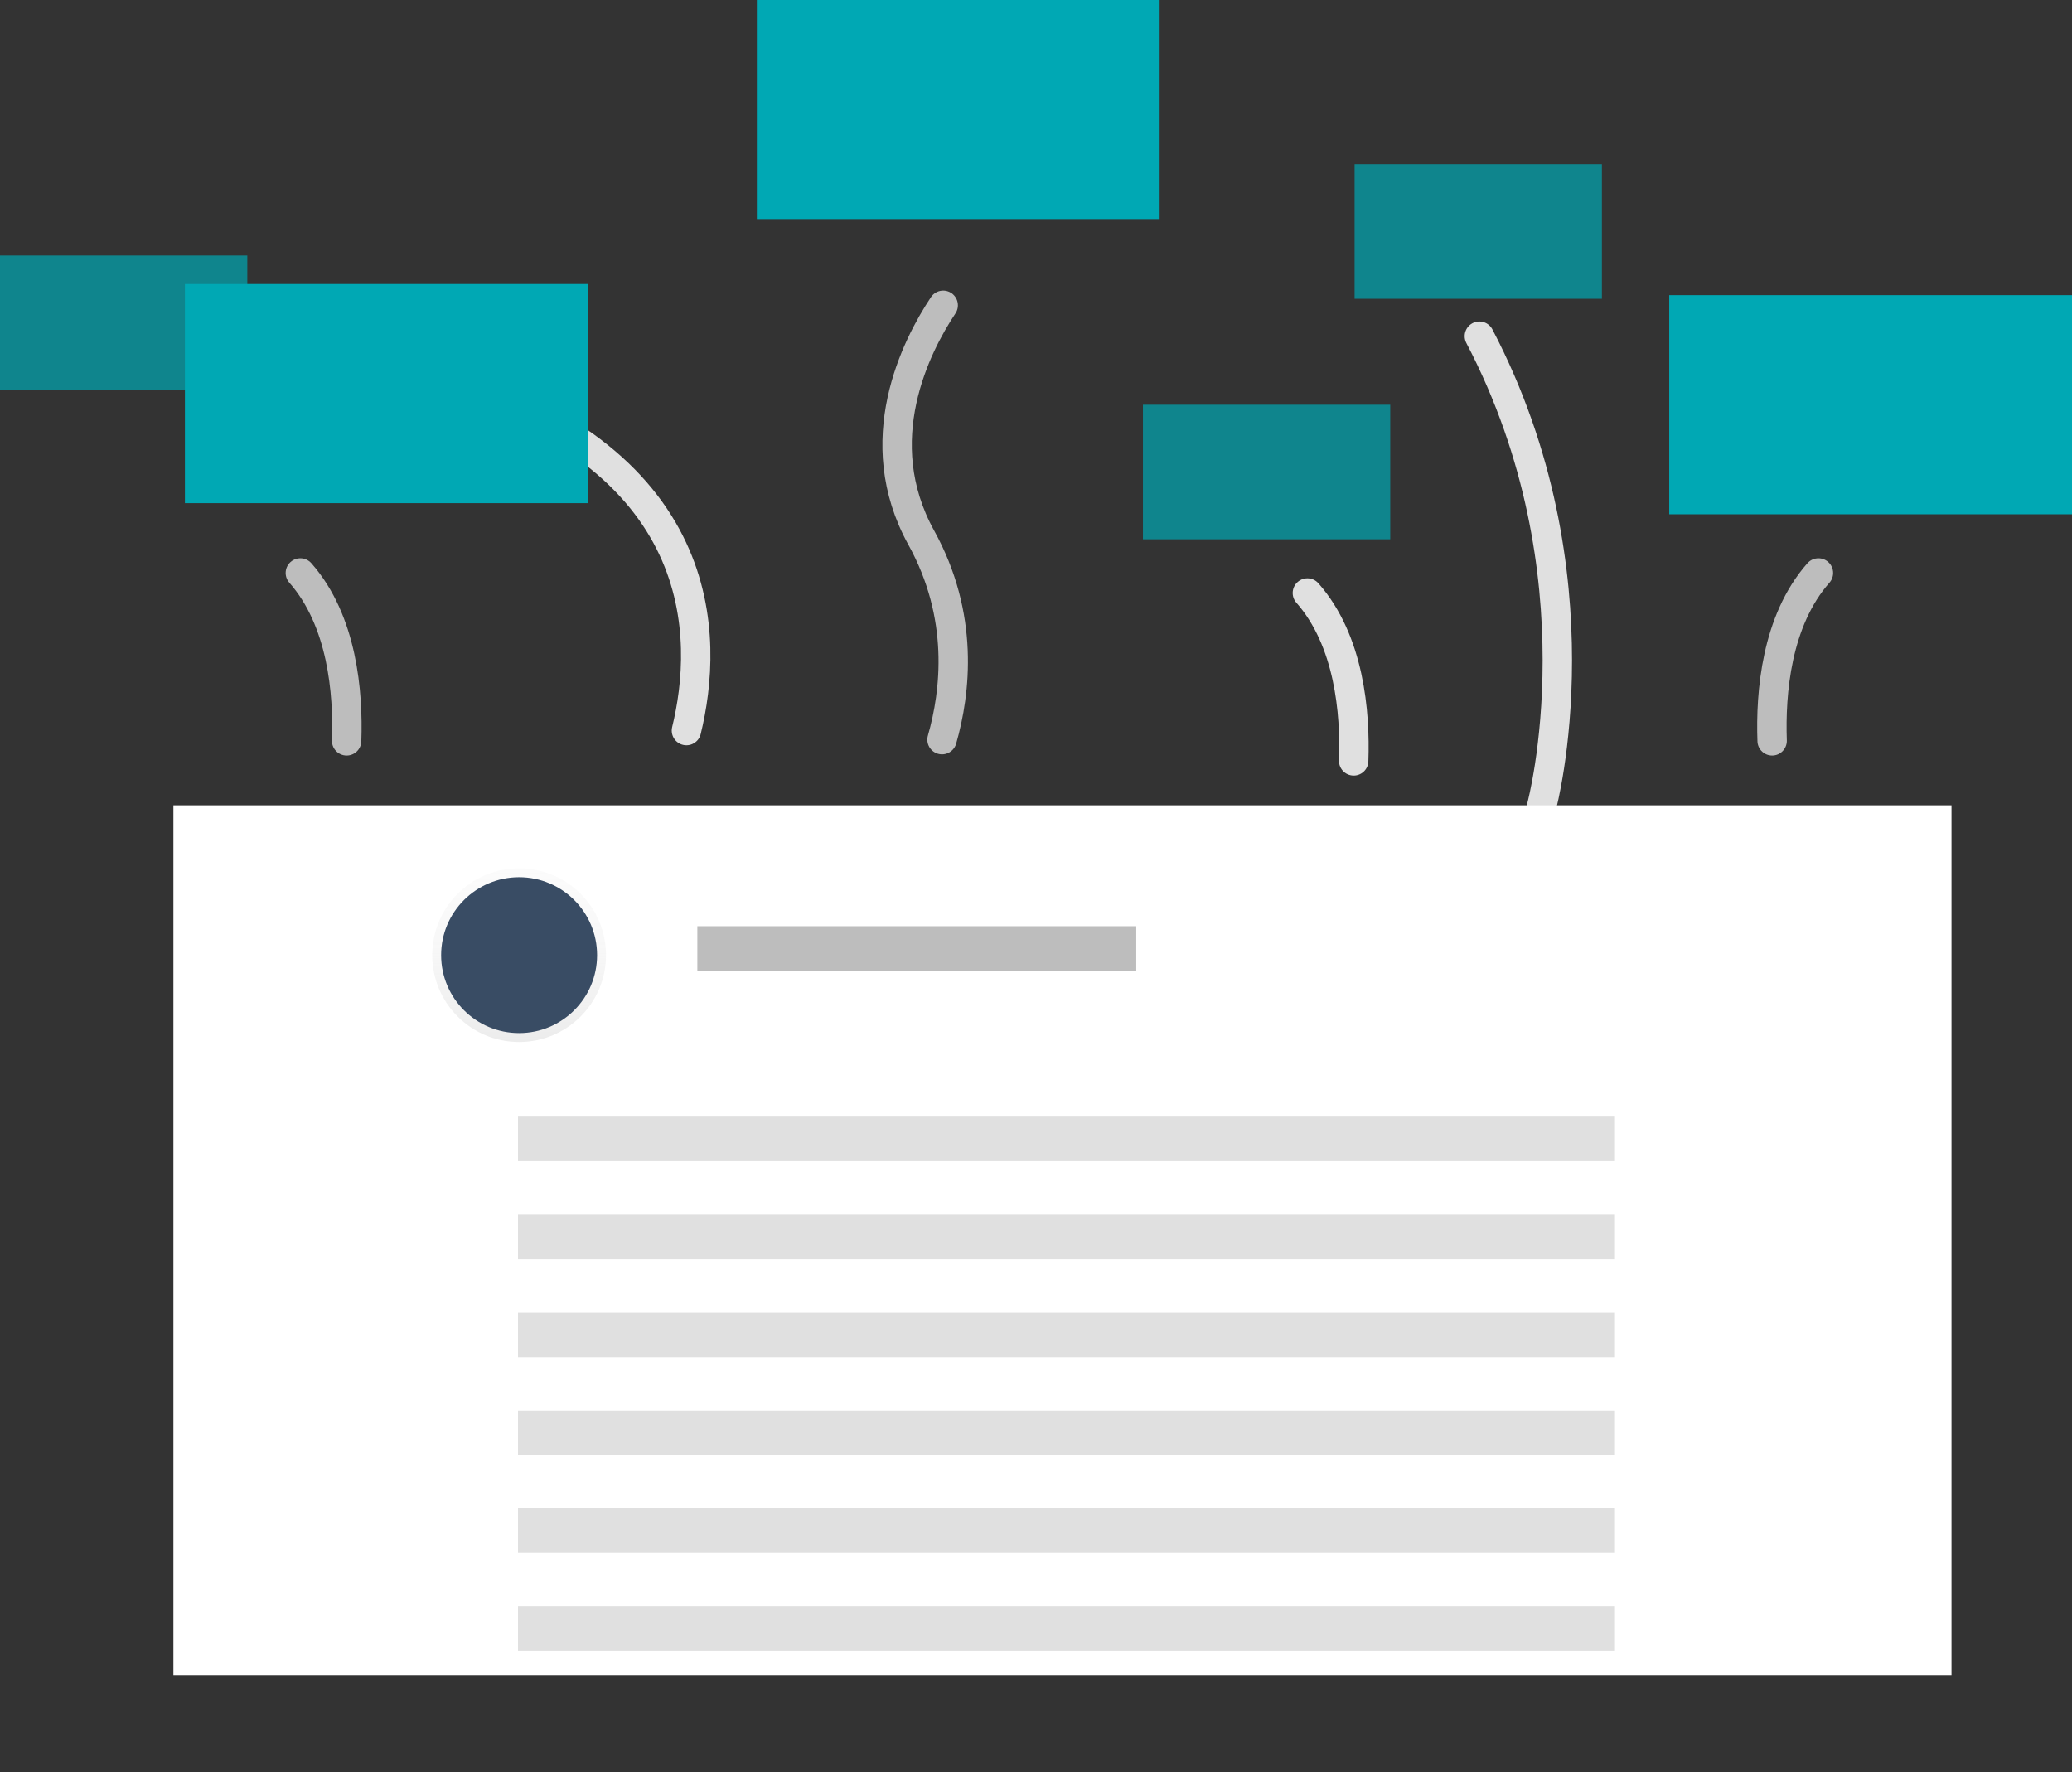 <svg width="705" height="603" viewBox="0 0 705 603" fill="none" xmlns="http://www.w3.org/2000/svg">
<rect x="0" y="0" width="705" height="603" fill="#333333" stroke="none"/>
<path d="M524.581 274.229C524.581 274.229 545.806 195.445 503.355 114.388" stroke="#E0E0E0" stroke-width="10" stroke-linecap="round" stroke-linejoin="round"/>
<path d="M233.56 248.578C241.049 218.004 243.286 154.265 144.366 127.206" stroke="#E0E0E0" stroke-width="10" stroke-linecap="round" stroke-linejoin="round"/>
<path d="M664 274H59V570H664V274Z" fill="white"/>
<path d="M176.629 354.528C192.957 354.528 206.194 341.3 206.194 324.984C206.194 308.667 192.957 295.44 176.629 295.44C160.301 295.44 147.065 308.667 147.065 324.984C147.065 341.3 160.301 354.528 176.629 354.528Z" fill="url(#paint0_linear)"/>
<path d="M176.629 351.497C191.282 351.497 203.161 339.627 203.161 324.984C203.161 310.34 191.282 298.47 176.629 298.47C161.976 298.47 150.097 310.34 150.097 324.984C150.097 339.627 161.976 351.497 176.629 351.497Z" fill="#394C64"/>
<path d="M386.613 315.136H237.274V330.286H386.613V315.136Z" fill="#BDBDBD"/>
<path d="M549.218 413.237H176.25V428.388H549.218V413.237Z" fill="#E0E0E0"/>
<path d="M549.218 379.905H176.25V395.056H549.218V379.905Z" fill="#E0E0E0"/>
<path d="M549.218 446.568H176.25V461.719H549.218V446.568Z" fill="#E0E0E0"/>
<path d="M549.218 479.9H176.25V495.051H549.218V479.9Z" fill="#E0E0E0"/>
<path d="M549.218 513.232H176.25V528.383H549.218V513.232Z" fill="#E0E0E0"/>
<path d="M549.218 546.563H176.25V561.714H549.218V546.563Z" fill="#E0E0E0"/>
<path d="M117.947 252.071C118.523 235.693 116.522 211.209 102.195 194.945" stroke="#BDBDBD" stroke-width="10" stroke-linecap="round" stroke-linejoin="round"/>
<path d="M460.593 258.888C461.169 242.511 459.167 218.027 444.84 201.763" stroke="#E0E0E0" stroke-width="10" stroke-linecap="round" stroke-linejoin="round"/>
<path d="M602.972 252.071C602.396 235.693 604.397 211.209 618.725 194.945" stroke="#BDBDBD" stroke-width="10" stroke-linecap="round" stroke-linejoin="round"/>
<path opacity="0.7" d="M84.145 86.95H0V132.728H84.145V86.95Z" fill="#00A8B4"/>
<path opacity="0.7" d="M545.048 55.891H460.903V101.669H545.048V55.891Z" fill="#00A8B4"/>
<path opacity="0.7" d="M473.032 137.705H388.887V183.483H473.032V137.705Z" fill="#00A8B4"/>
<path d="M199.962 96.647H62.919V171.196H199.962V96.647Z" fill="#00A8B4"/>
<path d="M705 100.434H567.957V174.984H705V100.434Z" fill="#00A8B4"/>
<path d="M394.565 0H257.522V74.549H394.565V0Z" fill="#00A8B4"/>
<path d="M320.525 251.662C325.172 235.481 328.196 209.626 313.46 182.938C295.266 149.977 311.625 117.865 320.927 103.881" stroke="#BDBDBD" stroke-width="10" stroke-linecap="round" stroke-linejoin="round"/>
<defs>
<linearGradient id="paint0_linear" x1="176.629" y1="354.528" x2="176.629" y2="295.44" gradientUnits="userSpaceOnUse">
<stop stop-color="#B3B3B3" stop-opacity="0.25"/>
<stop offset="0.54" stop-color="#B3B3B3" stop-opacity="0.1"/>
<stop offset="1" stop-color="#B3B3B3" stop-opacity="0.05"/>
</linearGradient>
</defs>
</svg>
